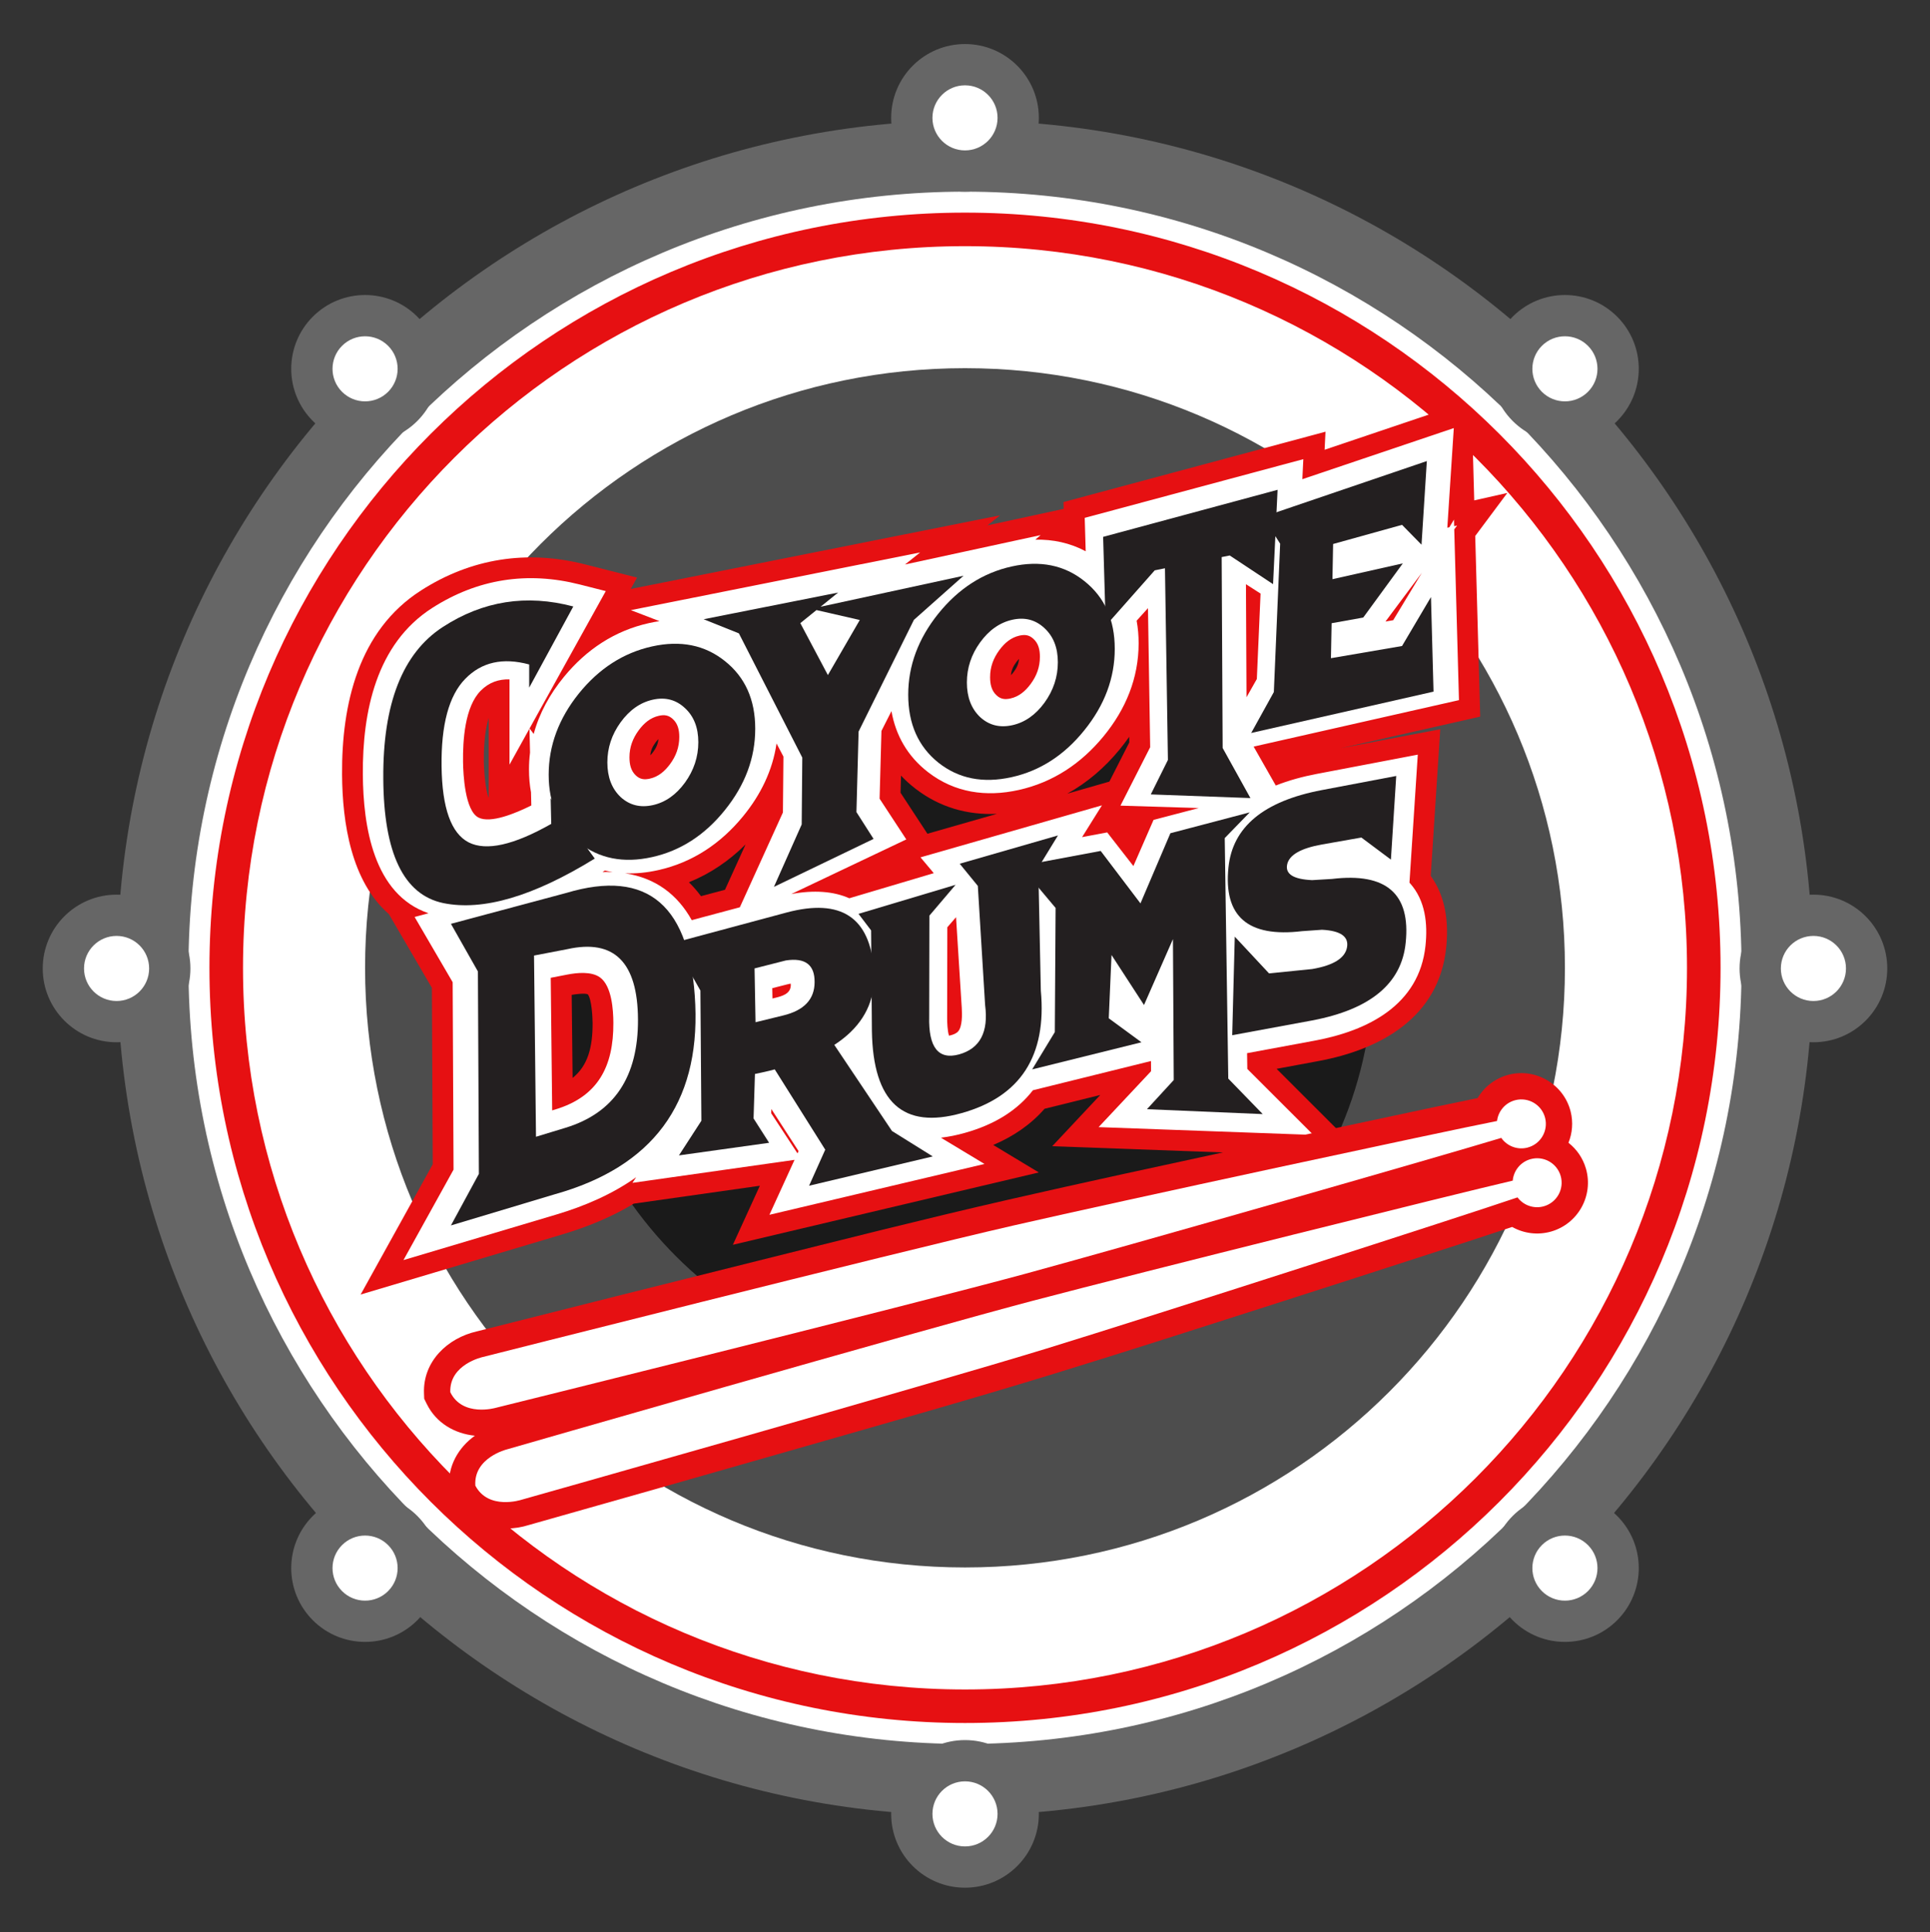 <svg viewBox="0 0 745 746" fill="none" xmlns="http://www.w3.org/2000/svg">
<rect x="0" y="0" width="745" height="746" fill="#333333" stroke="none"/>
<rect width="745" height="746"/>
<g id="Vector Logo">
<g id="drum">
<path id="path14" fill-rule="evenodd" clip-rule="evenodd" d="M372.5 46.501C553.236 46.501 699.752 192.971 699.752 373.649C699.752 554.33 553.236 700.799 372.5 700.799C191.763 700.799 45.249 554.33 45.249 373.649C45.249 192.971 191.763 46.501 372.5 46.501Z" fill="#666666"/>
<path id="path16" fill-rule="evenodd" clip-rule="evenodd" d="M372.501 73.997C538.046 73.997 672.248 208.156 672.248 373.649C672.248 539.144 538.046 673.302 372.501 673.302C206.953 673.302 72.753 539.144 72.753 373.649C72.753 208.156 206.953 73.997 372.501 73.997Z" fill="white"/>
<path id="path18" fill-rule="evenodd" clip-rule="evenodd" d="M372.501 90.05C529.177 90.05 656.19 217.021 656.19 373.649C656.19 530.278 529.177 657.249 372.501 657.249C215.823 657.249 88.811 530.278 88.811 373.649C88.811 217.021 215.823 90.05 372.501 90.05Z" fill="white"/>
<path id="path20" fill-rule="evenodd" clip-rule="evenodd" d="M372.501 142.145C500.397 142.145 604.077 245.794 604.077 373.649C604.077 501.505 500.397 605.154 372.501 605.154C244.603 605.154 140.923 501.505 140.923 373.649C140.923 245.794 244.603 142.145 372.501 142.145Z" fill="#4D4D4D"/>
<path id="path22" fill-rule="evenodd" clip-rule="evenodd" d="M372.5 216.037C459.575 216.037 530.163 286.603 530.163 373.649C530.163 460.696 459.575 531.262 372.5 531.262C285.426 531.262 214.838 460.696 214.838 373.649C214.838 286.603 285.426 216.037 372.5 216.037Z" fill="#1A1A1A"/>
<path id="path24" d="M372.501 82.09C453.038 82.09 525.951 114.725 578.73 167.485C631.509 220.248 664.152 293.139 664.152 373.649C664.152 454.162 631.509 527.051 578.73 579.813C525.951 632.576 453.038 665.209 372.501 665.209C291.963 665.209 219.05 632.576 166.272 579.813C113.493 527.051 80.849 454.162 80.849 373.649C80.849 293.139 113.493 220.248 166.272 167.485C219.05 114.725 291.963 82.09 372.501 82.09ZM569.571 176.642C519.138 126.223 449.462 95.037 372.501 95.037C295.54 95.037 225.863 126.223 175.429 176.642C124.995 227.06 93.801 296.713 93.801 373.649C93.801 450.588 124.995 520.24 175.429 570.659C225.863 621.077 295.54 652.261 372.501 652.261C449.462 652.261 519.138 621.077 569.571 570.659C620.005 520.24 651.201 450.588 651.201 373.649C651.201 296.713 620.005 227.06 569.571 176.642Z" fill="#E61012"/>
<path id="path26" fill-rule="evenodd" clip-rule="evenodd" d="M372.5 17.007C388.242 17.007 401.004 29.764 401.004 45.502C401.004 61.24 388.242 73.997 372.5 73.997C356.758 73.997 343.997 61.24 343.997 45.502C343.997 29.764 356.758 17.007 372.5 17.007Z" fill="#666666"/>
<path id="path28" fill-rule="evenodd" clip-rule="evenodd" d="M372.501 32.939C379.442 32.939 385.066 38.563 385.066 45.502C385.066 52.441 379.442 58.065 372.501 58.065C365.56 58.065 359.933 52.441 359.933 45.502C359.933 38.563 365.56 32.939 372.501 32.939Z" fill="white"/>
<path id="path30" fill-rule="evenodd" clip-rule="evenodd" d="M372.5 671.801C388.242 671.801 401.004 684.558 401.004 700.295C401.004 716.032 388.242 728.789 372.5 728.789C356.758 728.789 343.997 716.032 343.997 700.295C343.997 684.558 356.758 671.801 372.5 671.801Z" fill="#666666"/>
<path id="path32" fill-rule="evenodd" clip-rule="evenodd" d="M372.501 687.732C379.442 687.732 385.066 693.357 385.066 700.295C385.066 707.233 379.442 712.857 372.501 712.857C365.56 712.857 359.933 707.233 359.933 700.295C359.933 693.357 365.56 687.732 372.501 687.732Z" fill="white"/>
<path id="path34" fill-rule="evenodd" clip-rule="evenodd" d="M624.232 122.245C635.363 133.373 635.363 151.414 624.232 162.542C613.101 173.671 595.054 173.671 583.921 162.542C572.79 151.414 572.79 133.373 583.921 122.245C595.054 111.117 613.101 111.117 624.232 122.245Z" fill="#666666"/>
<path id="path36" fill-rule="evenodd" clip-rule="evenodd" d="M612.963 133.511C617.871 138.416 617.871 146.371 612.963 151.277C608.056 156.182 600.099 156.182 595.19 151.277C590.284 146.371 590.284 138.416 595.19 133.511C600.099 128.604 608.056 128.604 612.963 133.511Z" fill="white"/>
<path id="path38" fill-rule="evenodd" clip-rule="evenodd" d="M161.078 585.253C172.21 596.38 172.21 614.421 161.078 625.551C149.947 636.678 131.9 636.678 120.767 625.551C109.636 614.421 109.636 596.38 120.767 585.253C131.9 574.125 149.947 574.125 161.078 585.253Z" fill="#666666"/>
<path id="path40" fill-rule="evenodd" clip-rule="evenodd" d="M149.809 596.518C154.717 601.425 154.717 609.378 149.809 614.285C144.901 619.19 136.945 619.19 132.037 614.285C127.13 609.378 127.13 601.425 132.037 596.518C136.945 591.612 144.901 591.612 149.809 596.518Z" fill="white"/>
<path id="path42" fill-rule="evenodd" clip-rule="evenodd" d="M624.232 625.551C613.101 636.678 595.054 636.678 583.921 625.551C572.79 614.421 572.79 596.38 583.921 585.253C595.054 574.125 613.101 574.125 624.232 585.253C635.363 596.38 635.363 614.421 624.232 625.551Z" fill="#666666"/>
<path id="path44" fill-rule="evenodd" clip-rule="evenodd" d="M612.963 614.285C608.056 619.19 600.099 619.19 595.19 614.285C590.284 609.378 590.284 601.425 595.19 596.518C600.099 591.612 608.056 591.612 612.963 596.518C617.871 601.425 617.871 609.378 612.963 614.285Z" fill="white"/>
<path id="path46" fill-rule="evenodd" clip-rule="evenodd" d="M161.078 162.542C149.947 173.669 131.9 173.669 120.767 162.542C109.636 151.414 109.636 133.373 120.767 122.243C131.9 111.117 149.947 111.117 161.078 122.243C172.21 133.373 172.21 151.414 161.078 162.542Z" fill="#666666"/>
<path id="path48" fill-rule="evenodd" clip-rule="evenodd" d="M149.809 151.277C144.901 156.182 136.945 156.182 132.037 151.277C127.13 146.371 127.13 138.416 132.037 133.509C136.945 128.604 144.901 128.604 149.809 133.509C154.717 138.416 154.717 146.371 149.809 151.277Z" fill="white"/>
<path id="path50" fill-rule="evenodd" clip-rule="evenodd" d="M728.504 373.897C728.504 389.635 715.743 402.392 700 402.392C684.257 402.392 671.496 389.635 671.496 373.897C671.496 358.161 684.257 345.402 700 345.402C715.743 345.402 728.504 358.161 728.504 373.897Z" fill="#666666"/>
<path id="path52" fill-rule="evenodd" clip-rule="evenodd" d="M712.567 373.897C712.567 380.836 706.941 386.46 700 386.46C693.059 386.46 687.432 380.836 687.432 373.897C687.432 366.958 693.059 361.335 700 361.335C706.941 361.335 712.567 366.958 712.567 373.897Z" fill="white"/>
<path id="path54" fill-rule="evenodd" clip-rule="evenodd" d="M73.504 373.897C73.504 389.635 60.742 402.392 45 402.392C29.258 402.392 16.496 389.635 16.496 373.897C16.496 358.161 29.258 345.402 45 345.402C60.742 345.402 73.504 358.161 73.504 373.897" fill="#666666"/>
<path id="path56" fill-rule="evenodd" clip-rule="evenodd" d="M57.567 373.897C57.567 380.836 51.941 386.46 45 386.46C38.06 386.46 32.434 380.836 32.434 373.897C32.434 366.958 38.06 361.335 45 361.335C51.941 361.335 57.567 366.958 57.567 373.897Z" fill="white"/>
</g>
<g id="coyote-drums">
<path id="path58" fill-rule="evenodd" clip-rule="evenodd" d="M511.31 173.642L564.539 155.674L568.571 175.221L569.068 193.187L581.839 190.315L569.449 206.929L571.377 276.668L517.44 288.879L555.955 281.532L552.277 338.167C558.075 346.204 559.26 356.132 558.232 365.954C555.429 392.708 533.084 405.176 508.94 409.649L492.78 412.647L527.08 446.928L406.169 442.523L424.721 422.742L403.217 428.065C397.738 434.329 390.942 438.852 383.397 442.045L400.994 452.652L282.895 480.581L293.309 457.79L244.633 464.698C236.055 469.884 226.665 473.714 217.073 476.575L139.209 499.788L167.043 449.52L166.718 381.383L150.116 352.914C135.623 340.322 132.161 317.82 132.04 298.994C131.866 272.039 138.283 243.484 162.508 227.966C181.913 215.533 203.414 212.21 225.725 217.873L245.902 222.996L243.465 227.389L386.025 198.964L381.166 202.837L410.587 196.46L410.509 193.832L511.656 166.67L511.31 173.642ZM435.891 284.454C434.73 286.126 433.489 287.762 432.176 289.361C426.385 296.409 419.645 302.187 411.965 306.42L428.231 301.757L435.927 286.621L435.891 284.454ZM384.811 314.201C373.549 314.727 362.758 311.738 353.341 304.464C351.329 302.908 349.48 301.235 347.801 299.449L347.619 306.061L357.991 321.888L384.811 314.201ZM287.801 326.01C281.455 332.328 274.158 337.294 265.921 340.622C267.597 342.255 269.154 344.044 270.59 345.987L279.852 343.512L287.801 326.01ZM188.647 308.088V277.148C186.927 282.523 186.708 290.01 186.761 294.011C186.796 296.706 187.254 304.672 188.647 308.088ZM221.034 416.167C226.923 411.43 228.794 404.308 228.749 394.961C228.737 392.791 228.405 385.749 226.881 383.86C225.566 383.363 222.179 383.827 220.68 384.098L221.034 416.167ZM254.155 285.342C253.721 285.767 253.342 286.244 253.024 286.675C251.883 288.22 251.178 289.762 251.03 291.61C251.466 291.182 251.849 290.702 252.167 290.276C253.32 288.721 254.001 287.189 254.155 285.342V285.342ZM393.362 254.389C392.931 254.813 392.551 255.289 392.233 255.722C391.092 257.267 390.387 258.809 390.239 260.657C390.675 260.229 391.058 259.749 391.375 259.321C392.53 257.767 393.209 256.236 393.362 254.389Z" fill="#E61012"/>
<path id="path60" fill-rule="evenodd" clip-rule="evenodd" d="M502.716 185.008L561.18 165.271L558.679 203.74L559.461 203.564L561.249 200.602L561.32 203.147L562.454 202.892L561.353 204.368L563.177 270.302L483.92 288.245L492.468 303.269C497.487 301.27 502.857 299.823 508.263 298.792L547.279 291.351L544.068 340.772C544.153 340.863 544.235 340.955 544.316 341.046C550.229 347.69 551.144 356.621 550.254 365.118C547.856 388.012 528.032 397.957 507.477 401.767L481.384 406.603L481.476 412.687L506.975 438.171L424.078 435.152L444.316 413.574L444.294 409.636L398.717 420.918C392.885 428.447 384.308 434.063 372.379 437.398C369.394 438.233 366.304 438.884 363.2 439.233L380.02 449.373L297.004 469.003L306.698 447.791L244.134 456.669L245.562 454.509C236.366 461.031 225.748 465.621 214.781 468.89L155.738 486.492L175.073 451.572L174.729 379.2L160.045 354.017L165.42 352.585C144.164 345.333 140.191 319.027 140.061 298.943C139.906 274.931 145.147 248.611 166.836 234.717C184.376 223.479 203.574 220.524 223.751 225.645L233.839 228.206L204.422 281.236L206.014 283.357C208.189 275.337 212.236 267.958 217.741 261.259C226.354 250.775 237.257 243.506 250.539 240.552C251.888 240.252 253.231 240.004 254.568 239.81L243.517 235.556L355.182 213.29L349.351 217.936L401.68 206.596L399.661 208.358C406.471 208.208 413.027 209.598 419.092 212.834L418.713 199.933L503.098 177.27L502.716 185.008ZM486.59 229.165L480.951 225.542L481.171 269.186L485.153 262.147L486.59 229.165ZM438.755 239.64C439.271 242.437 439.524 245.347 439.524 248.347C439.524 261.864 434.521 273.874 425.979 284.271C417.383 294.731 406.529 302.035 393.232 304.991C380.66 307.786 368.545 306.074 358.244 298.119C350.29 291.974 345.751 283.868 344.113 274.551L340.248 282.19L339.533 308.352L349.837 324.079L305.452 345.168C314.09 343.559 321.694 344.066 327.837 346.796L360.452 337.105L355.32 330.997L425.364 310.92L417.698 323.191L427.39 321.367L437.503 334.362L445.28 316.542L462.749 311.962L432.51 311.037L443.979 288.483L443.129 234.792L438.755 239.64ZM299.755 287.031C298.229 297.437 293.647 306.854 286.77 315.224C278.175 325.684 267.32 332.989 254.021 335.944C249.708 336.905 245.446 337.333 241.294 337.159C253.03 338.974 261.493 345.301 267.019 355.242L285.59 350.277L302.211 313.674L302.41 292.097L299.755 287.031ZM233.512 336.081C233.205 336.268 232.895 336.453 232.583 336.638C233.923 336.605 235.23 336.62 236.5 336.681C235.496 336.52 234.5 336.32 233.512 336.081V336.081ZM204.971 305.884C204.45 303.063 204.196 300.13 204.196 297.105C204.196 294.874 204.332 292.685 204.6 290.539L204.378 281.313L196.668 295.215V262.288C192.591 262.185 188.837 263.36 185.557 266.666C179.383 272.887 178.633 285.957 178.741 294.116C178.803 298.905 179.461 313.072 184.77 315.669C189.417 317.943 198.861 314.073 205.094 310.966L204.971 305.884ZM213.149 428.696L214.39 428.322C230.898 423.338 236.849 411.653 236.768 394.922C236.745 389.913 236.173 380.661 231.606 377.351C228.28 374.943 222.662 375.543 218.914 376.271L212.586 377.5L213.149 428.696ZM307.84 445.292L308.243 444.409L297.742 428.161L297.692 429.803L307.84 445.292ZM298.179 385.498L299.126 385.266C301.97 384.571 305.248 383.675 305.253 380.292C305.253 380.16 305.25 379.97 305.236 379.768C304.8 379.821 304.336 379.924 304.078 379.99L298.101 381.511L298.179 385.498ZM365.677 357.989L365.605 393.178C365.603 394.457 365.715 398.088 366.325 399.846C366.618 399.792 366.913 399.716 367.097 399.667C368.062 399.401 369.19 398.968 369.866 398.186C371.513 396.282 371.398 391.51 371.253 389.212L369.042 354.105L365.677 357.989ZM250.853 300.612C254.163 299.875 256.621 297.73 258.606 295.056C260.962 291.883 262.208 288.473 262.208 284.518C262.208 281.88 261.694 279.384 259.675 277.564C258.04 276.092 256.466 275.871 254.335 276.344C251.011 277.084 248.552 279.229 246.57 281.913C244.249 285.057 242.98 288.446 242.98 292.36C242.98 295.019 243.482 297.6 245.515 299.449C247.124 300.915 248.756 301.078 250.853 300.612V300.612ZM390.062 269.658C393.372 268.922 395.83 266.777 397.815 264.103C400.172 260.93 401.417 257.52 401.417 253.565C401.417 250.926 400.903 248.431 398.884 246.611C397.249 245.137 395.675 244.918 393.544 245.391C390.22 246.131 387.761 248.276 385.779 250.96C383.458 254.104 382.189 257.491 382.189 261.407C382.189 264.066 382.691 266.647 384.724 268.496C386.334 269.96 387.965 270.125 390.062 269.658V269.658ZM548.852 221.13L534.805 239.965L537.786 239.451L548.852 221.13Z" fill="white"/>
<g id="letters">
<path d="M174.066 356.664L218.604 344.737C250.171 335.279 266.765 349.673 268.386 387.919C270.008 426.114 251.919 450.503 214.12 461.087L174.066 473.107L184.859 453.194L184.478 375.053L174.066 356.664ZM206.9 438.875L218.3 435.406C237.048 429.681 246.371 415.75 246.269 393.615C246.168 371.481 237.073 362.424 218.984 366.447L206.139 368.913L206.9 438.875Z" fill="#231F20"/>
<path d="M259.95 364.031L303.728 352.273C324.654 346.738 335.852 354.133 337.321 374.459C338.842 394.722 323.539 408.113 291.415 414.634L290.883 431.798L296.888 441.204L262.078 446.065L270.742 432.696L270.362 382.42L259.95 364.031ZM291.643 394.657L302.284 392.057C310.391 390.099 314.444 385.799 314.444 379.157C314.495 372.451 310.796 369.667 303.348 370.805L291.263 373.881L291.643 394.657ZM291.415 400.701L315.052 392.954L344.314 436.652L360.046 446.464L312.316 457.778L318.549 443.86L291.415 400.701Z" fill="#231F20"/>
<path d="M331.393 352.815L368.863 341.604L358.754 353.503L358.678 392.438C358.374 404.389 362.225 409.266 370.231 407.071C378.287 404.813 381.631 398.465 380.263 388.028L377.451 342.029L370.459 333.465L408.385 322.541L400.784 334.973L401.772 382.467C404.103 407.634 393.919 423.391 371.219 429.735C348.57 436.121 337.017 425.561 336.561 398.057L336.257 359.206L331.393 352.815Z" fill="#231F20"/>
<path d="M429.058 368.694L427.994 393.137L440.61 402.397L398.428 412.866L407.169 398.469L407.473 350.532L393.868 334.331L424.877 328.526L440.23 348.774L451.783 321.687L482.412 313.631L472.76 323.561L474.128 416.426L487.428 430.126L442.738 428.232L453.075 416.982L452.771 362.565L441.598 388.011L429.058 368.694Z" fill="#231F20"/>
<path d="M510.229 305.032L538.959 299.578L536.906 331.869L525.506 323.352L510.305 326.031C502.097 327.493 497.613 330.073 496.853 333.77C496.093 337.468 499.31 339.477 506.505 339.797L514.181 339.335C535.108 336.81 544.583 345.029 542.607 363.994C541.036 379.703 529.002 389.695 506.505 393.971L475.648 399.665L476.636 361.617L489.86 375.8L506.505 374.123C514.713 372.713 519.198 369.925 519.958 365.761C520.718 361.596 517.5 359.328 510.305 358.956L502.629 359.495C481.703 362.021 472.228 353.802 474.204 334.837C475.825 319.221 487.834 309.286 510.229 305.032Z" fill="#231F20"/>
<path d="M221.298 234.144L204.273 265.484V256.533C194.089 253.764 185.855 255.62 179.572 262.103C173.289 268.533 170.249 279.795 170.452 295.888C170.655 311.981 174.151 321.764 180.94 325.235C187.73 328.655 198.345 326.269 212.786 318.076L212.558 308.164L229.583 331.465C205.92 346.067 186.438 351.8 171.136 348.665C155.834 345.477 148.107 329.449 147.955 300.579C147.752 271.669 155.403 252.169 170.908 242.08C186.413 231.99 203.209 229.345 221.298 234.144Z" fill="#231F20"/>
<path d="M251.7 330.906C240.654 333.362 231.229 331.488 223.426 325.284C215.674 319.069 211.798 310.331 211.798 299.07C211.798 287.862 215.674 277.426 223.426 267.763C231.229 258.089 240.654 252.023 251.7 249.567C262.695 247.122 272.068 249.008 279.821 255.223C287.624 261.427 291.525 270.134 291.525 281.342C291.525 292.603 287.624 303.07 279.821 312.744C272.068 322.407 262.695 328.461 251.7 330.906ZM252.004 310.835C256.817 309.764 260.947 306.874 264.392 302.164C267.838 297.403 269.56 292.194 269.56 286.538C269.56 280.933 267.838 276.543 264.392 273.365C260.947 270.136 256.817 269.056 252.004 270.126C247.139 271.208 242.984 274.13 239.539 278.891C236.144 283.59 234.447 288.741 234.447 294.346C234.447 300.002 236.144 304.45 239.539 307.691C242.984 310.868 247.139 311.916 252.004 310.835Z" fill="#231F20"/>
<path d="M315.162 235.534L308.93 240.578L319.571 260.629L331.883 239.366L315.162 235.534ZM309.69 292.481L285.217 244.527L271.612 239.068L323.523 228.771L316.758 234.245L371.937 222.286L352.784 239.31L331.427 282.433L330.591 313.52L337.203 323.88L298.746 342.395L309.462 318.296L309.69 292.481Z" fill="#231F20"/>
<path d="M390.482 300.047C379.436 302.503 370.012 300.629 362.209 294.425C354.456 288.209 350.58 279.471 350.58 268.211C350.58 257.002 354.456 246.567 362.209 236.903C370.012 227.229 379.436 221.164 390.482 218.708C401.477 216.263 410.851 218.148 418.603 224.364C426.406 230.568 430.308 239.274 430.308 250.483C430.308 261.743 426.406 272.21 418.603 281.885C410.851 291.548 401.477 297.602 390.482 300.047ZM390.786 279.975C395.599 278.905 399.729 276.015 403.174 271.305C406.62 266.543 408.343 261.334 408.343 255.678C408.343 250.074 406.62 245.683 403.174 242.505C399.729 239.276 395.599 238.196 390.786 239.267C385.922 240.348 381.767 243.27 378.321 248.032C374.926 252.73 373.229 257.882 373.229 263.486C373.229 269.142 374.926 273.59 378.321 276.831C381.767 280.009 385.922 281.057 390.786 279.975Z" fill="#231F20"/>
<path d="M471.578 215.075L471.958 288.779L482.674 308.113L444.216 306.701L450.829 293.4L449.689 219.397L445.736 220.198L426.811 241.608L425.823 207.269L493.162 189.104L491.414 225.531L474.694 214.46L471.578 215.075Z" fill="#231F20"/>
<path d="M513.759 254.11L541.197 249.41L552.369 230.502L553.357 267.021L482.978 282.982L491.718 267.183L494.151 209.9L487.538 199.539L550.773 178.006L548.721 210.297L541.197 202.63L514.595 210.024L513.759 254.11ZM507.755 225.089L541.501 217.507L526.224 238.417L502.511 242.678L507.755 225.089Z" fill="#231F20"/>
</g>
</g>
<g id="sticks">
<path id="path70" fill-rule="evenodd" clip-rule="evenodd" d="M183.302 554.286C175.564 553.502 168.377 549.462 164.697 541.957L163.745 540.014L163.667 537.849C163.231 525.599 172.784 516.552 184.074 514.014C220.163 504.872 256.272 495.8 292.396 486.797C324.507 478.793 356.725 470.614 388.98 463.225C418.116 456.553 447.376 450.256 476.59 443.935C497.089 439.499 517.594 435.093 538.11 430.73C548.848 428.447 559.607 426.118 570.376 423.935C572.988 419.515 577.297 416.19 582.496 414.888C592.953 412.269 603.663 418.686 606.284 429.138C607.324 433.293 606.938 437.485 605.44 441.197C608.595 443.661 611.027 447.108 612.209 451.243C615.175 461.635 609.129 472.506 598.735 475.473C593.586 476.943 588.19 476.215 583.717 473.696C573.299 477.187 562.815 480.549 552.373 483.939C532.425 490.416 512.461 496.849 492.491 503.254C464.029 512.383 435.539 521.556 406.971 530.339C375.34 540.063 343.349 549.082 311.535 558.203C275.756 568.46 239.956 578.649 204.137 588.769C193.137 592.252 180.229 589.088 174.52 578.334L173.504 576.421L173.357 574.261C172.789 565.922 176.993 558.832 183.302 554.286" fill="#E61012"/>
<path id="path72" fill-rule="evenodd" clip-rule="evenodd" d="M585.778 462.283C565.341 469.246 445.721 507.803 403.984 520.635C358.876 534.504 201.206 579.047 201.206 579.047C201.206 579.047 188.576 583.15 183.489 573.574C182.754 562.758 195.647 559.578 195.647 559.578C195.647 559.578 353.08 514.208 398.715 502.182C440.94 491.058 562.896 460.684 583.931 455.813C584.258 452.018 586.876 448.642 590.757 447.535C595.777 446.102 601.009 449.009 602.443 454.029C603.876 459.048 600.967 464.278 595.947 465.711C592.067 466.818 588.059 465.332 585.778 462.283Z" fill="white"/>
<path id="path74" fill-rule="evenodd" clip-rule="evenodd" d="M577.872 432.788C556.691 436.973 433.811 463.374 391.249 473.121C345.247 483.658 186.423 523.892 186.423 523.892C186.423 523.892 173.433 526.652 173.817 537.486C178.589 547.222 191.345 543.53 191.345 543.53C191.345 543.53 350.38 504.13 395.916 491.734C438.045 480.264 558.855 445.61 579.508 439.315C581.689 442.438 585.647 444.052 589.561 443.071C594.624 441.802 597.702 436.67 596.433 431.606C595.163 426.545 590.029 423.468 584.964 424.737C581.049 425.717 578.323 429.006 577.872 432.788" fill="white"/>
</g>
</g>
</svg>
